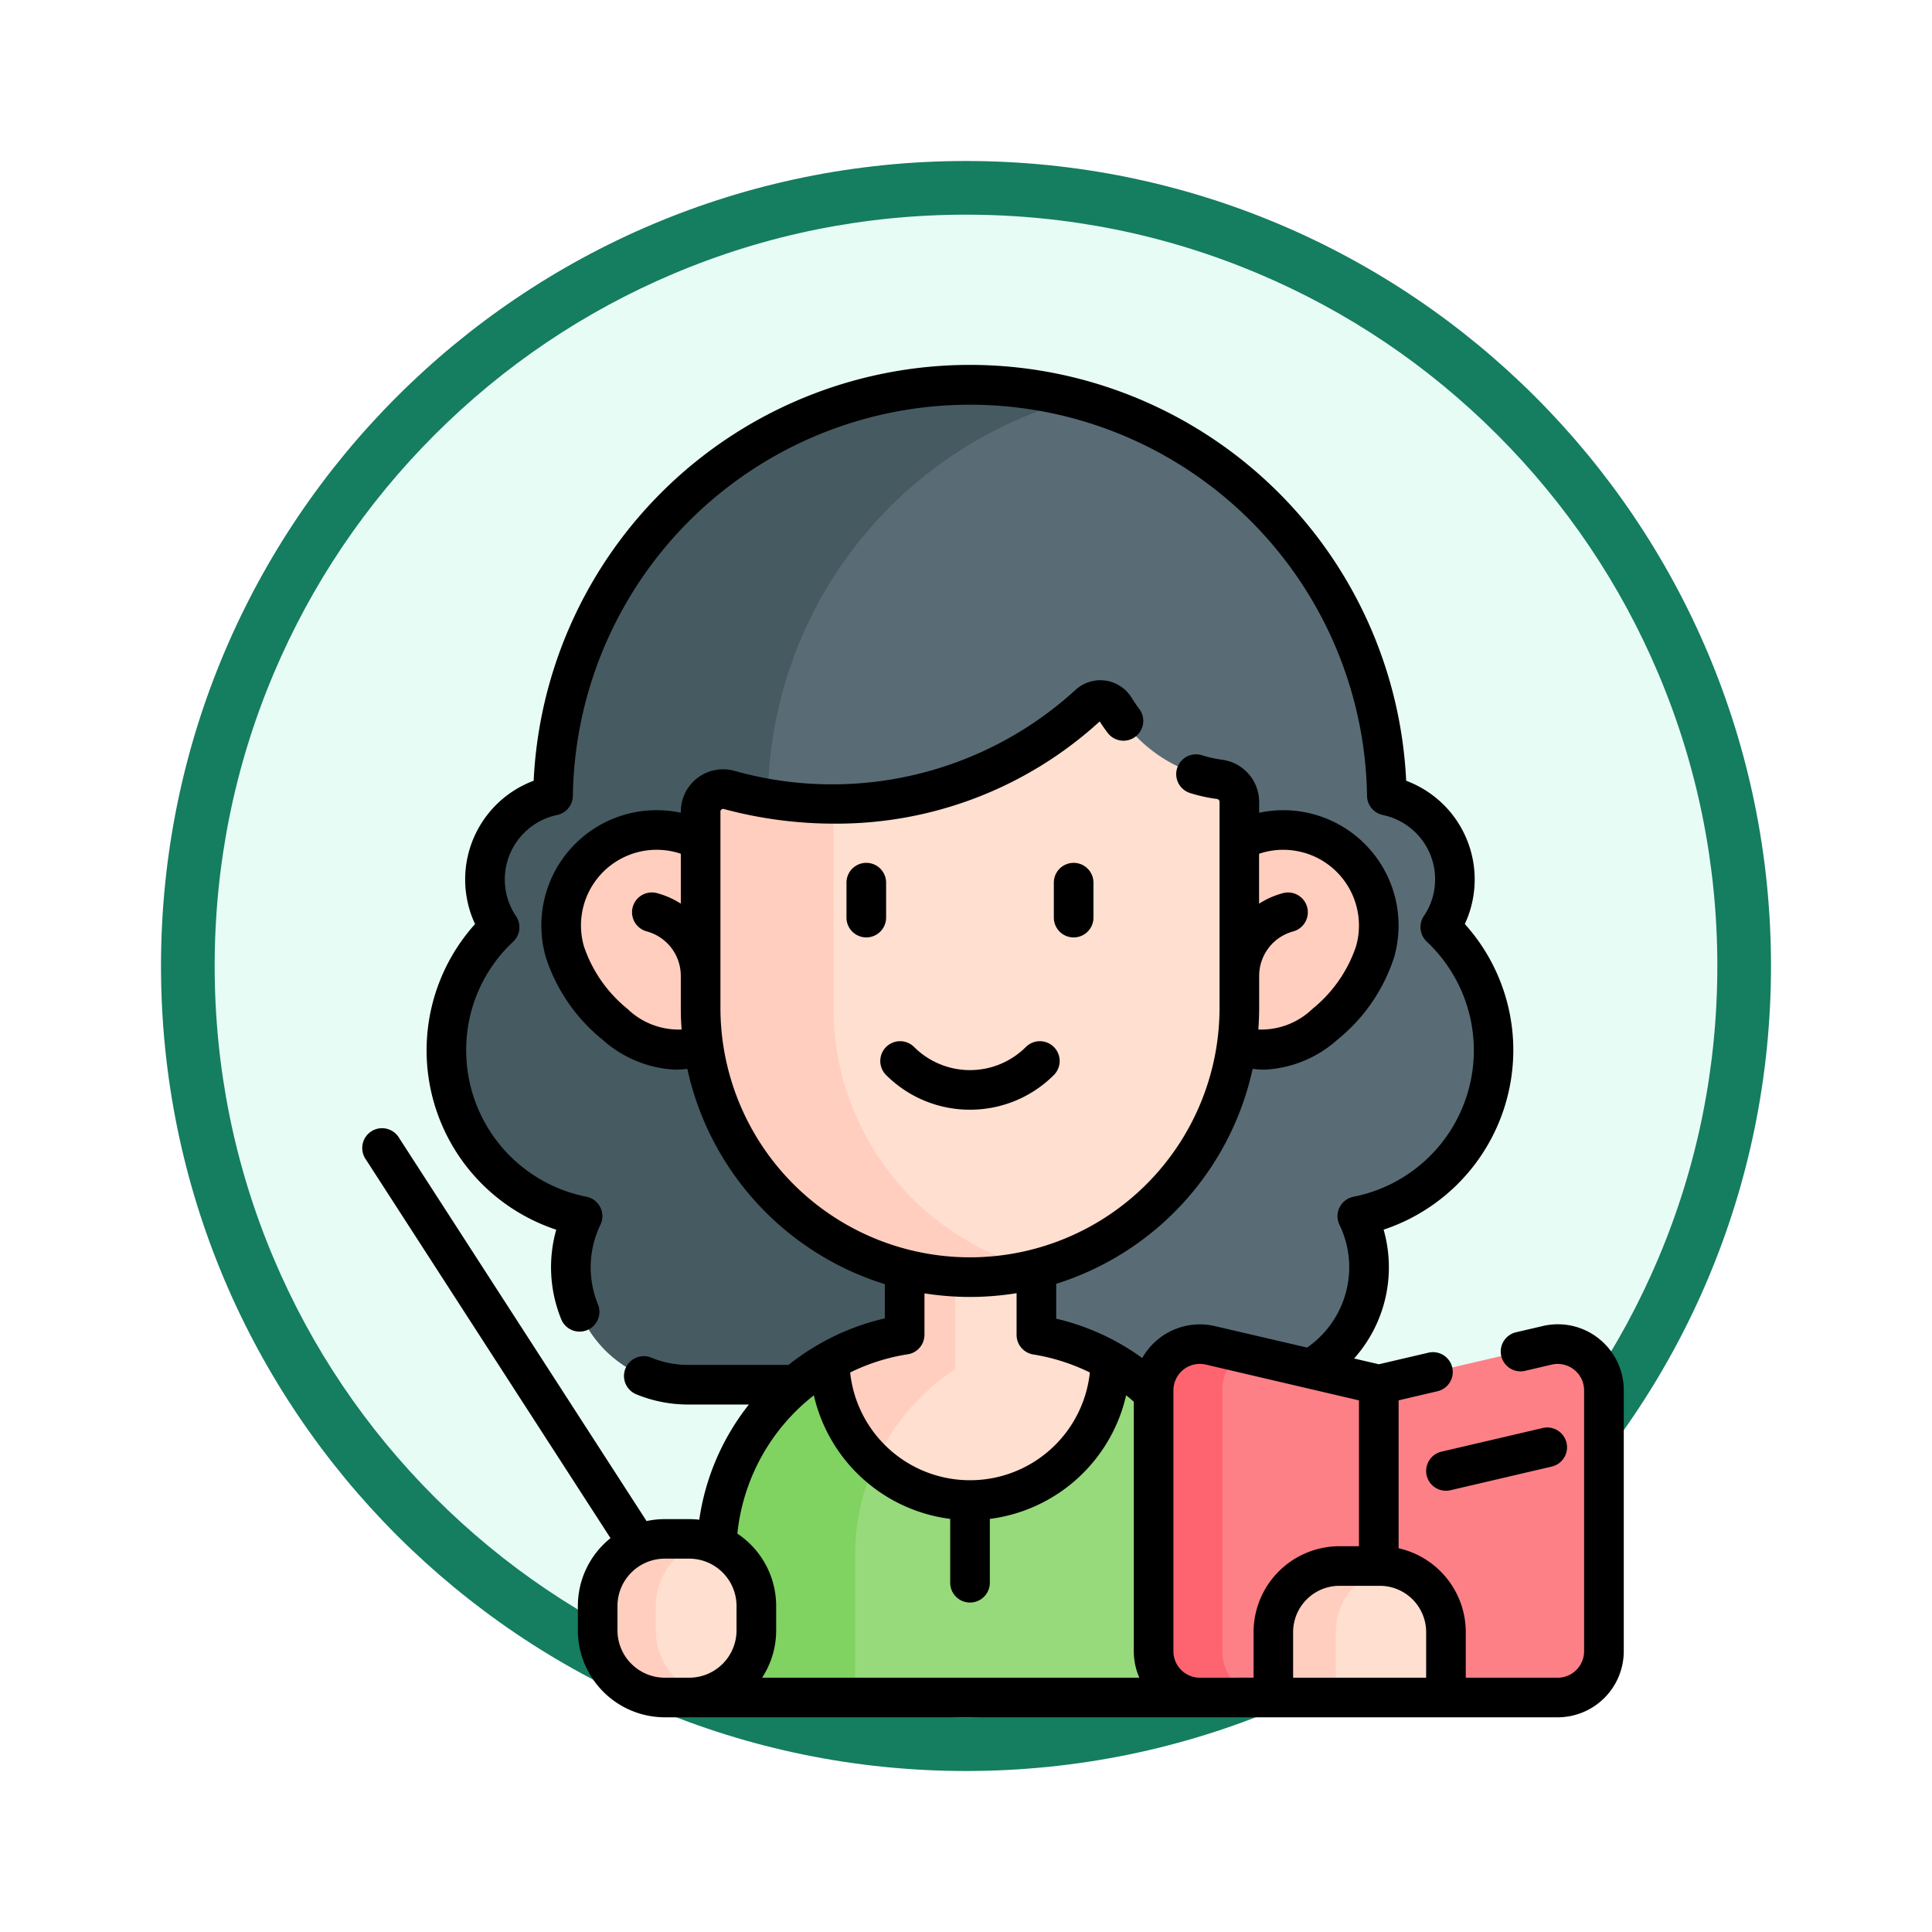 <svg xmlns="http://www.w3.org/2000/svg" xmlns:xlink="http://www.w3.org/1999/xlink" width="108" height="108" viewBox="0 0 108 108">
  <defs>
    <filter id="Fondo" x="0" y="0" width="108" height="108" filterUnits="userSpaceOnUse">
      <feOffset dy="3" input="SourceAlpha"/>
      <feGaussianBlur stdDeviation="3" result="blur"/>
      <feFlood flood-opacity="0.161"/>
      <feComposite operator="in" in2="blur"/>
      <feComposite in="SourceGraphic"/>
    </filter>
  </defs>
  <g id="Grupo_1215618" data-name="Grupo 1215618" transform="translate(-614.101 -295)">
    <g id="Grupo_1210004" data-name="Grupo 1210004" transform="translate(623.101 301)">
      <g id="Grupo_1143757" data-name="Grupo 1143757" transform="translate(0)">
        <g transform="matrix(1, 0, 0, 1, -9, -6)" filter="url(#Fondo)">
          <g id="Fondo-2" data-name="Fondo" transform="translate(9 6)" fill="#e8fcf6">
            <path d="M 45 88.5 C 39.127 88.5 33.43 87.35 28.068 85.082 C 22.889 82.891 18.236 79.754 14.241 75.759 C 10.245 71.764 7.109 67.111 4.918 61.932 C 2.65 56.57 1.5 50.873 1.5 45 C 1.5 39.127 2.65 33.43 4.918 28.068 C 7.109 22.889 10.245 18.236 14.241 14.241 C 18.236 10.245 22.889 7.109 28.068 4.918 C 33.43 2.65 39.127 1.5 45 1.5 C 50.873 1.5 56.57 2.65 61.932 4.918 C 67.111 7.109 71.764 10.245 75.759 14.241 C 79.754 18.236 82.891 22.889 85.082 28.068 C 87.35 33.43 88.5 39.127 88.5 45 C 88.5 50.873 87.35 56.57 85.082 61.932 C 82.891 67.111 79.754 71.764 75.759 75.759 C 71.764 79.754 67.111 82.891 61.932 85.082 C 56.57 87.35 50.873 88.5 45 88.5 Z" stroke="none"/>
            <path d="M 45 3 C 39.329 3 33.829 4.11 28.653 6.299 C 23.652 8.415 19.16 11.443 15.301 15.301 C 11.443 19.16 8.415 23.652 6.299 28.653 C 4.11 33.829 3 39.329 3 45 C 3 50.671 4.11 56.171 6.299 61.347 C 8.415 66.348 11.443 70.84 15.301 74.698 C 19.16 78.557 23.652 81.585 28.653 83.701 C 33.829 85.89 39.329 87 45 87 C 50.671 87 56.171 85.89 61.347 83.701 C 66.348 81.585 70.84 78.557 74.698 74.698 C 78.557 70.84 81.585 66.348 83.701 61.347 C 85.89 56.171 87 50.671 87 45 C 87 39.329 85.89 33.829 83.701 28.653 C 81.585 23.652 78.557 19.16 74.698 15.301 C 70.84 11.443 66.348 8.415 61.347 6.299 C 56.171 4.11 50.671 3 45 3 M 45 0 C 69.853 0 90 20.147 90 45 C 90 69.853 69.853 90 45 90 C 20.147 90 0 69.853 0 45 C 0 20.147 20.147 0 45 0 Z" stroke="none" fill="#157d60"/>
          </g>
        </g>
      </g>
    </g>
    <g id="maestro_2_" data-name="maestro (2)" transform="translate(617.096 315.399)">
      <g id="Grupo_1215616" data-name="Grupo 1215616" transform="translate(21.959 1.107)">
        <g id="Grupo_1215613" data-name="Grupo 1215613" transform="translate(0)">
          <path id="Trazado_1086543" data-name="Trazado 1086543" d="M104.539,37.824a4.78,4.78,0,0,0-2.987-7.354,23.307,23.307,0,0,0-46.609,0,4.78,4.78,0,0,0-2.987,7.354,9.447,9.447,0,0,0,4.638,16.15A6.562,6.562,0,0,0,62.5,63.392H94A6.562,6.562,0,0,0,99.9,53.974a9.446,9.446,0,0,0,4.638-16.15Z" transform="translate(-48.98 -7.496)" fill="#596c76"/>
          <path id="Trazado_1086544" data-name="Trazado 1086544" d="M80.248,63.4H62.5a6.559,6.559,0,0,1-5.9-9.418,9.447,9.447,0,0,1-4.638-16.151,4.707,4.707,0,0,1-.6-1.251,4.784,4.784,0,0,1,3.59-6.1A23.33,23.33,0,0,1,84.25,8.281a23.326,23.326,0,0,0-17.3,22.193s.688,4.845.083,5.371Z" transform="translate(-48.978 -7.5)" fill="#465a61"/>
          <path id="Trazado_1086545" data-name="Trazado 1086545" d="M179.55,378.591v6.978a.981.981,0,0,1-.982.982H152.186a.982.982,0,0,1-.982-.982v-6.978a12.419,12.419,0,0,1,2.921-8.019,12.546,12.546,0,0,1,3.409-2.835,12.4,12.4,0,0,1,6.141-1.617h3.4a12.472,12.472,0,0,1,12.471,12.471Z" transform="translate(-136.109 -313.165)" fill="#97da7b"/>
          <path id="Trazado_1086546" data-name="Trazado 1086546" d="M169.259,366.313a12.475,12.475,0,0,0-10.3,12.282v7.96H152.19a.982.982,0,0,1-.982-.982v-6.978a12.471,12.471,0,0,1,12.471-12.471h3.4A12.57,12.57,0,0,1,169.259,366.313Z" transform="translate(-136.113 -313.169)" fill="#80d261"/>
          <path id="Trazado_1086547" data-name="Trazado 1086547" d="M209.758,333.847a7.845,7.845,0,0,1-15.689,0,12.337,12.337,0,0,1,4.193-1.465V326.36h7.364v6.033a12.335,12.335,0,0,1,4.132,1.454Z" transform="translate(-172.645 -279.276)" fill="#ffdfcf"/>
          <path id="Trazado_1086548" data-name="Trazado 1086548" d="M201.083,330.91v7.27a12.534,12.534,0,0,0-4.484,5.265,7.816,7.816,0,0,1-2.529-5.718,12.338,12.338,0,0,1,4.193-1.465V330.91Z" transform="translate(-172.645 -283.154)" fill="#ffcebf"/>
          <path id="Trazado_1086549" data-name="Trazado 1086549" d="M130.34,176.66a5.337,5.337,0,0,1,7.584,6.219c-.82,2.83-4.269,6.163-7.1,5.343a3.166,3.166,0,0,1-.611-.25H100.35a3.157,3.157,0,0,1-.611.25c-2.832.82-6.281-2.513-7.1-5.343a5.335,5.335,0,0,1,7.582-6.219Z" transform="translate(-86.013 -151.17)" fill="#ffcebf"/>
          <path id="Trazado_1086550" data-name="Trazado 1086550" d="M175.33,132.556v11.521a15.058,15.058,0,1,1-30.115,0V133.113A1.257,1.257,0,0,1,146.8,131.9a22.708,22.708,0,0,0,5.837.784,20.742,20.742,0,0,0,14.285-5.561.943.943,0,0,1,1.438.2,8.229,8.229,0,0,0,5.856,3.982A1.266,1.266,0,0,1,175.33,132.556Z" transform="translate(-131.005 -109.247)" fill="#ffdfcf"/>
          <path id="Trazado_1086551" data-name="Trazado 1086551" d="M163.986,187.408a15.072,15.072,0,0,1-18.771-14.6V161.847a1.257,1.257,0,0,1,1.587-1.215,22.706,22.706,0,0,0,5.837.784v11.4a15.063,15.063,0,0,0,11.346,14.6Z" transform="translate(-131.005 -137.982)" fill="#ffcebf"/>
        </g>
        <g id="Grupo_1215614" data-name="Grupo 1215614" transform="translate(39.533 53.628)">
          <path id="Trazado_1086552" data-name="Trazado 1086552" d="M338.712,370.749l-9.413,2.2-9.413-2.2a2.586,2.586,0,0,0-3.175,2.518v14.585a2.586,2.586,0,0,0,2.586,2.586h20a2.586,2.586,0,0,0,2.586-2.586V373.267A2.586,2.586,0,0,0,338.712,370.749Z" transform="translate(-316.71 -370.68)" fill="#fd8087"/>
          <path id="Trazado_1086553" data-name="Trazado 1086553" d="M323.132,390.445H319.3a2.586,2.586,0,0,1-2.587-2.587V373.274a2.586,2.586,0,0,1,3.175-2.518l1.753.409a2.568,2.568,0,0,0-1.091,2.109v14.584A2.586,2.586,0,0,0,323.132,390.445Z" transform="translate(-316.71 -370.686)" fill="#fe646f"/>
          <path id="Trazado_1086554" data-name="Trazado 1086554" d="M367.981,454.7h-2.259a3.7,3.7,0,0,0-3.7,3.7v3.655h9.652V458.4A3.7,3.7,0,0,0,367.981,454.7Z" transform="translate(-355.335 -442.294)" fill="#ffdfcf"/>
          <path id="Trazado_1086555" data-name="Trazado 1086555" d="M368.53,454.753a3.7,3.7,0,0,0-3.073,3.643v3.656h-3.505V458.4a3.7,3.7,0,0,1,3.7-3.7h2.259A3.61,3.61,0,0,1,368.53,454.753Z" transform="translate(-355.272 -442.293)" fill="#ffcebf"/>
        </g>
        <g id="Grupo_1215615" data-name="Grupo 1215615" transform="translate(8.456 64.516)">
          <path id="Trazado_1086556" data-name="Trazado 1086556" d="M111.363,444.42H110a3.754,3.754,0,0,0-3.754,3.754v1.362A3.754,3.754,0,0,0,110,453.29h1.362a3.754,3.754,0,0,0,3.754-3.754v-1.362a3.754,3.754,0,0,0-3.754-3.754Z" transform="translate(-106.247 -444.419)" fill="#ffdfcf"/>
          <path id="Trazado_1086557" data-name="Trazado 1086557" d="M112.309,453.166a3.755,3.755,0,0,1-.945.12H110a3.755,3.755,0,0,1-3.755-3.754v-1.363A3.755,3.755,0,0,1,110,444.416h1.361a3.757,3.757,0,0,1,.945.12,3.756,3.756,0,0,0-2.809,3.634v1.363A3.756,3.756,0,0,0,112.309,453.166Z" transform="translate(-106.248 -444.416)" fill="#ffcebf"/>
        </g>
      </g>
      <g id="Grupo_1215617" data-name="Grupo 1215617" transform="translate(17.278 0)">
        <path id="Trazado_1086558" data-name="Trazado 1086558" d="M202.658,189.612a1.107,1.107,0,1,0-2.215,0v1.953a1.107,1.107,0,0,0,2.215,0Z" transform="translate(-173.397 -160.67)"/>
        <path id="Trazado_1086559" data-name="Trazado 1086559" d="M281.156,191.566v-1.953a1.107,1.107,0,0,0-2.215,0v1.953a1.107,1.107,0,0,0,2.215,0Z" transform="translate(-240.304 -160.67)"/>
        <path id="Trazado_1086560" data-name="Trazado 1086560" d="M218.25,259.853a6.612,6.612,0,0,0,4.69-1.939,1.107,1.107,0,1,0-1.566-1.566,4.422,4.422,0,0,1-6.247,0,1.107,1.107,0,1,0-1.566,1.566A6.612,6.612,0,0,0,218.25,259.853Z" transform="translate(-184.301 -218.219)"/>
        <path id="Trazado_1086561" data-name="Trazado 1086561" d="M86.378,54.428a3.673,3.673,0,0,0-3.136-.7l-1.487.347a1.107,1.107,0,0,0,.5,2.157l1.487-.347a1.478,1.478,0,0,1,1.815,1.439V71.906a1.481,1.481,0,0,1-1.48,1.48H78.943V70.837a4.811,4.811,0,0,0-3.755-4.687V57.881l2.171-.508a1.107,1.107,0,1,0-.5-2.157l-2.774.648L72.7,55.542A7.655,7.655,0,0,0,74.443,48.7q-.042-.182-.093-.361A10.582,10.582,0,0,0,81.6,38.315a10.53,10.53,0,0,0-2.711-7.061,5.893,5.893,0,0,0-.789-6.234,5.924,5.924,0,0,0-2.489-1.775,24.415,24.415,0,0,0-48.774,0,5.893,5.893,0,0,0-3.564,7.267,5.807,5.807,0,0,0,.288.744A10.557,10.557,0,0,0,28.1,48.342a7.7,7.7,0,0,0,.281,5.012,1.107,1.107,0,1,0,2.048-.844,5.467,5.467,0,0,1,.139-4.442,1.107,1.107,0,0,0-.783-1.569,8.344,8.344,0,0,1-6.72-8.183,8.263,8.263,0,0,1,2.627-6.075,1.107,1.107,0,0,0,.159-1.426,3.662,3.662,0,0,1-.627-2.055,3.684,3.684,0,0,1,2.921-3.6,1.108,1.108,0,0,0,.883-1.069,22.2,22.2,0,0,1,44.395,0,1.107,1.107,0,0,0,.882,1.069,3.689,3.689,0,0,1,2.087,1.262,3.672,3.672,0,0,1,.209,4.386,1.108,1.108,0,0,0,.158,1.428A8.339,8.339,0,0,1,72.666,46.5a1.108,1.108,0,0,0-.783,1.569,5.448,5.448,0,0,1,.545,2.376,5.475,5.475,0,0,1-2.356,4.486l-5.153-1.2a3.7,3.7,0,0,0-4.062,1.785,13.594,13.594,0,0,0-1.238-.8h0a13.418,13.418,0,0,0-3.571-1.4V51.368A16.225,16.225,0,0,0,67.03,39.347a4.481,4.481,0,0,0,.654.049,6.569,6.569,0,0,0,4.093-1.683,9.807,9.807,0,0,0,3.156-4.588,6.444,6.444,0,0,0-7.541-8.09v-.618a2.384,2.384,0,0,0-2.073-2.347A6.543,6.543,0,0,1,64.2,21.82a1.107,1.107,0,1,0-.673,2.11,8.746,8.746,0,0,0,1.5.333.163.163,0,0,1,.151.152v9.718c0,.007,0,.014,0,.021s0,.006,0,.009v1.773a13.95,13.95,0,1,1-27.9,0V24.972a.147.147,0,0,1,.06-.122.139.139,0,0,1,.127-.025,23.781,23.781,0,0,0,6.188.819,21.813,21.813,0,0,0,14.826-5.715c.138.215.286.428.442.635a1.107,1.107,0,1,0,1.772-1.329c-.155-.207-.3-.42-.433-.634a2.052,2.052,0,0,0-3.124-.443,20.169,20.169,0,0,1-19.087,4.531,2.364,2.364,0,0,0-2.986,2.283v.062a6.444,6.444,0,0,0-7.542,8.091,9.807,9.807,0,0,0,3.156,4.588,6.568,6.568,0,0,0,4.093,1.683,4.48,4.48,0,0,0,.656-.049A16.224,16.224,0,0,0,46.468,51.386V53.3a13.393,13.393,0,0,0-3.631,1.415h0A13.8,13.8,0,0,0,41.082,55.9h-5.6a5.4,5.4,0,0,1-2.067-.405,1.107,1.107,0,1,0-.843,2.048,7.607,7.607,0,0,0,2.91.572h3.386a13.471,13.471,0,0,0-2.774,6.439,4.879,4.879,0,0,0-.559-.033H34.169a4.863,4.863,0,0,0-1.02.109L19.316,43.212a1.108,1.108,0,1,0-1.861,1.2L31.133,65.585a4.854,4.854,0,0,0-1.825,3.792v1.362A4.867,4.867,0,0,0,34.169,75.6H84.081a3.7,3.7,0,0,0,3.694-3.694V57.322a3.673,3.673,0,0,0-1.4-2.894ZM69.918,27.272a4.234,4.234,0,0,1,2.888,5.237A7.629,7.629,0,0,1,70.37,36a4.118,4.118,0,0,1-3.023,1.151q.045-.6.046-1.217V34.144a2.576,2.576,0,0,1,1.9-2.476,1.107,1.107,0,0,0-.573-2.139,4.764,4.764,0,0,0-1.332.588V27.327a4.217,4.217,0,0,1,2.525-.055ZM32.084,36a7.629,7.629,0,0,1-2.435-3.492,4.229,4.229,0,0,1,5.414-5.182v2.789a4.76,4.76,0,0,0-1.333-.588,1.107,1.107,0,1,0-.573,2.139,2.577,2.577,0,0,1,1.905,2.487s0,.009,0,.013v1.769q0,.614.046,1.216A4.118,4.118,0,0,1,32.084,36ZM76.728,70.838v2.547H69.291V70.838a2.592,2.592,0,0,1,2.589-2.589h2.259A2.592,2.592,0,0,1,76.728,70.838ZM47.747,55.308a1.107,1.107,0,0,0,.936-1.094V51.9a16.2,16.2,0,0,0,5.15-.01v2.333a1.107,1.107,0,0,0,.931,1.093,11.2,11.2,0,0,1,3.165,1.008,6.738,6.738,0,0,1-13.4,0,11.206,11.206,0,0,1,3.221-1.018ZM42.5,57.6a8.987,8.987,0,0,0,7.622,6.908v3.569a1.107,1.107,0,0,0,2.215,0V64.509A8.989,8.989,0,0,0,59.957,57.6c.146.115.288.235.428.357V71.906a3.673,3.673,0,0,0,.31,1.48H39.606a4.832,4.832,0,0,0,.787-2.647V69.377a4.86,4.86,0,0,0-2.169-4.045A11.275,11.275,0,0,1,42.5,57.6ZM34.169,73.386a2.65,2.65,0,0,1-2.647-2.647V69.377a2.65,2.65,0,0,1,2.647-2.647h1.362a2.65,2.65,0,0,1,2.647,2.647v1.362a2.65,2.65,0,0,1-2.647,2.647Zm29.909,0a1.48,1.48,0,0,1-1.478-1.48V57.322a1.478,1.478,0,0,1,1.815-1.439l8.557,2v8.152H71.88a4.809,4.809,0,0,0-4.8,4.8v2.548Z" transform="translate(-17.278 0)"/>
        <path id="Trazado_1086562" data-name="Trazado 1086562" d="M419.917,404.942a1.107,1.107,0,0,0,1.33.826l5.659-1.322a1.107,1.107,0,0,0-.5-2.157l-5.659,1.322A1.108,1.108,0,0,0,419.917,404.942Z" transform="translate(-360.438 -342.862)"/>
      </g>
    </g>
  </g>
</svg>
